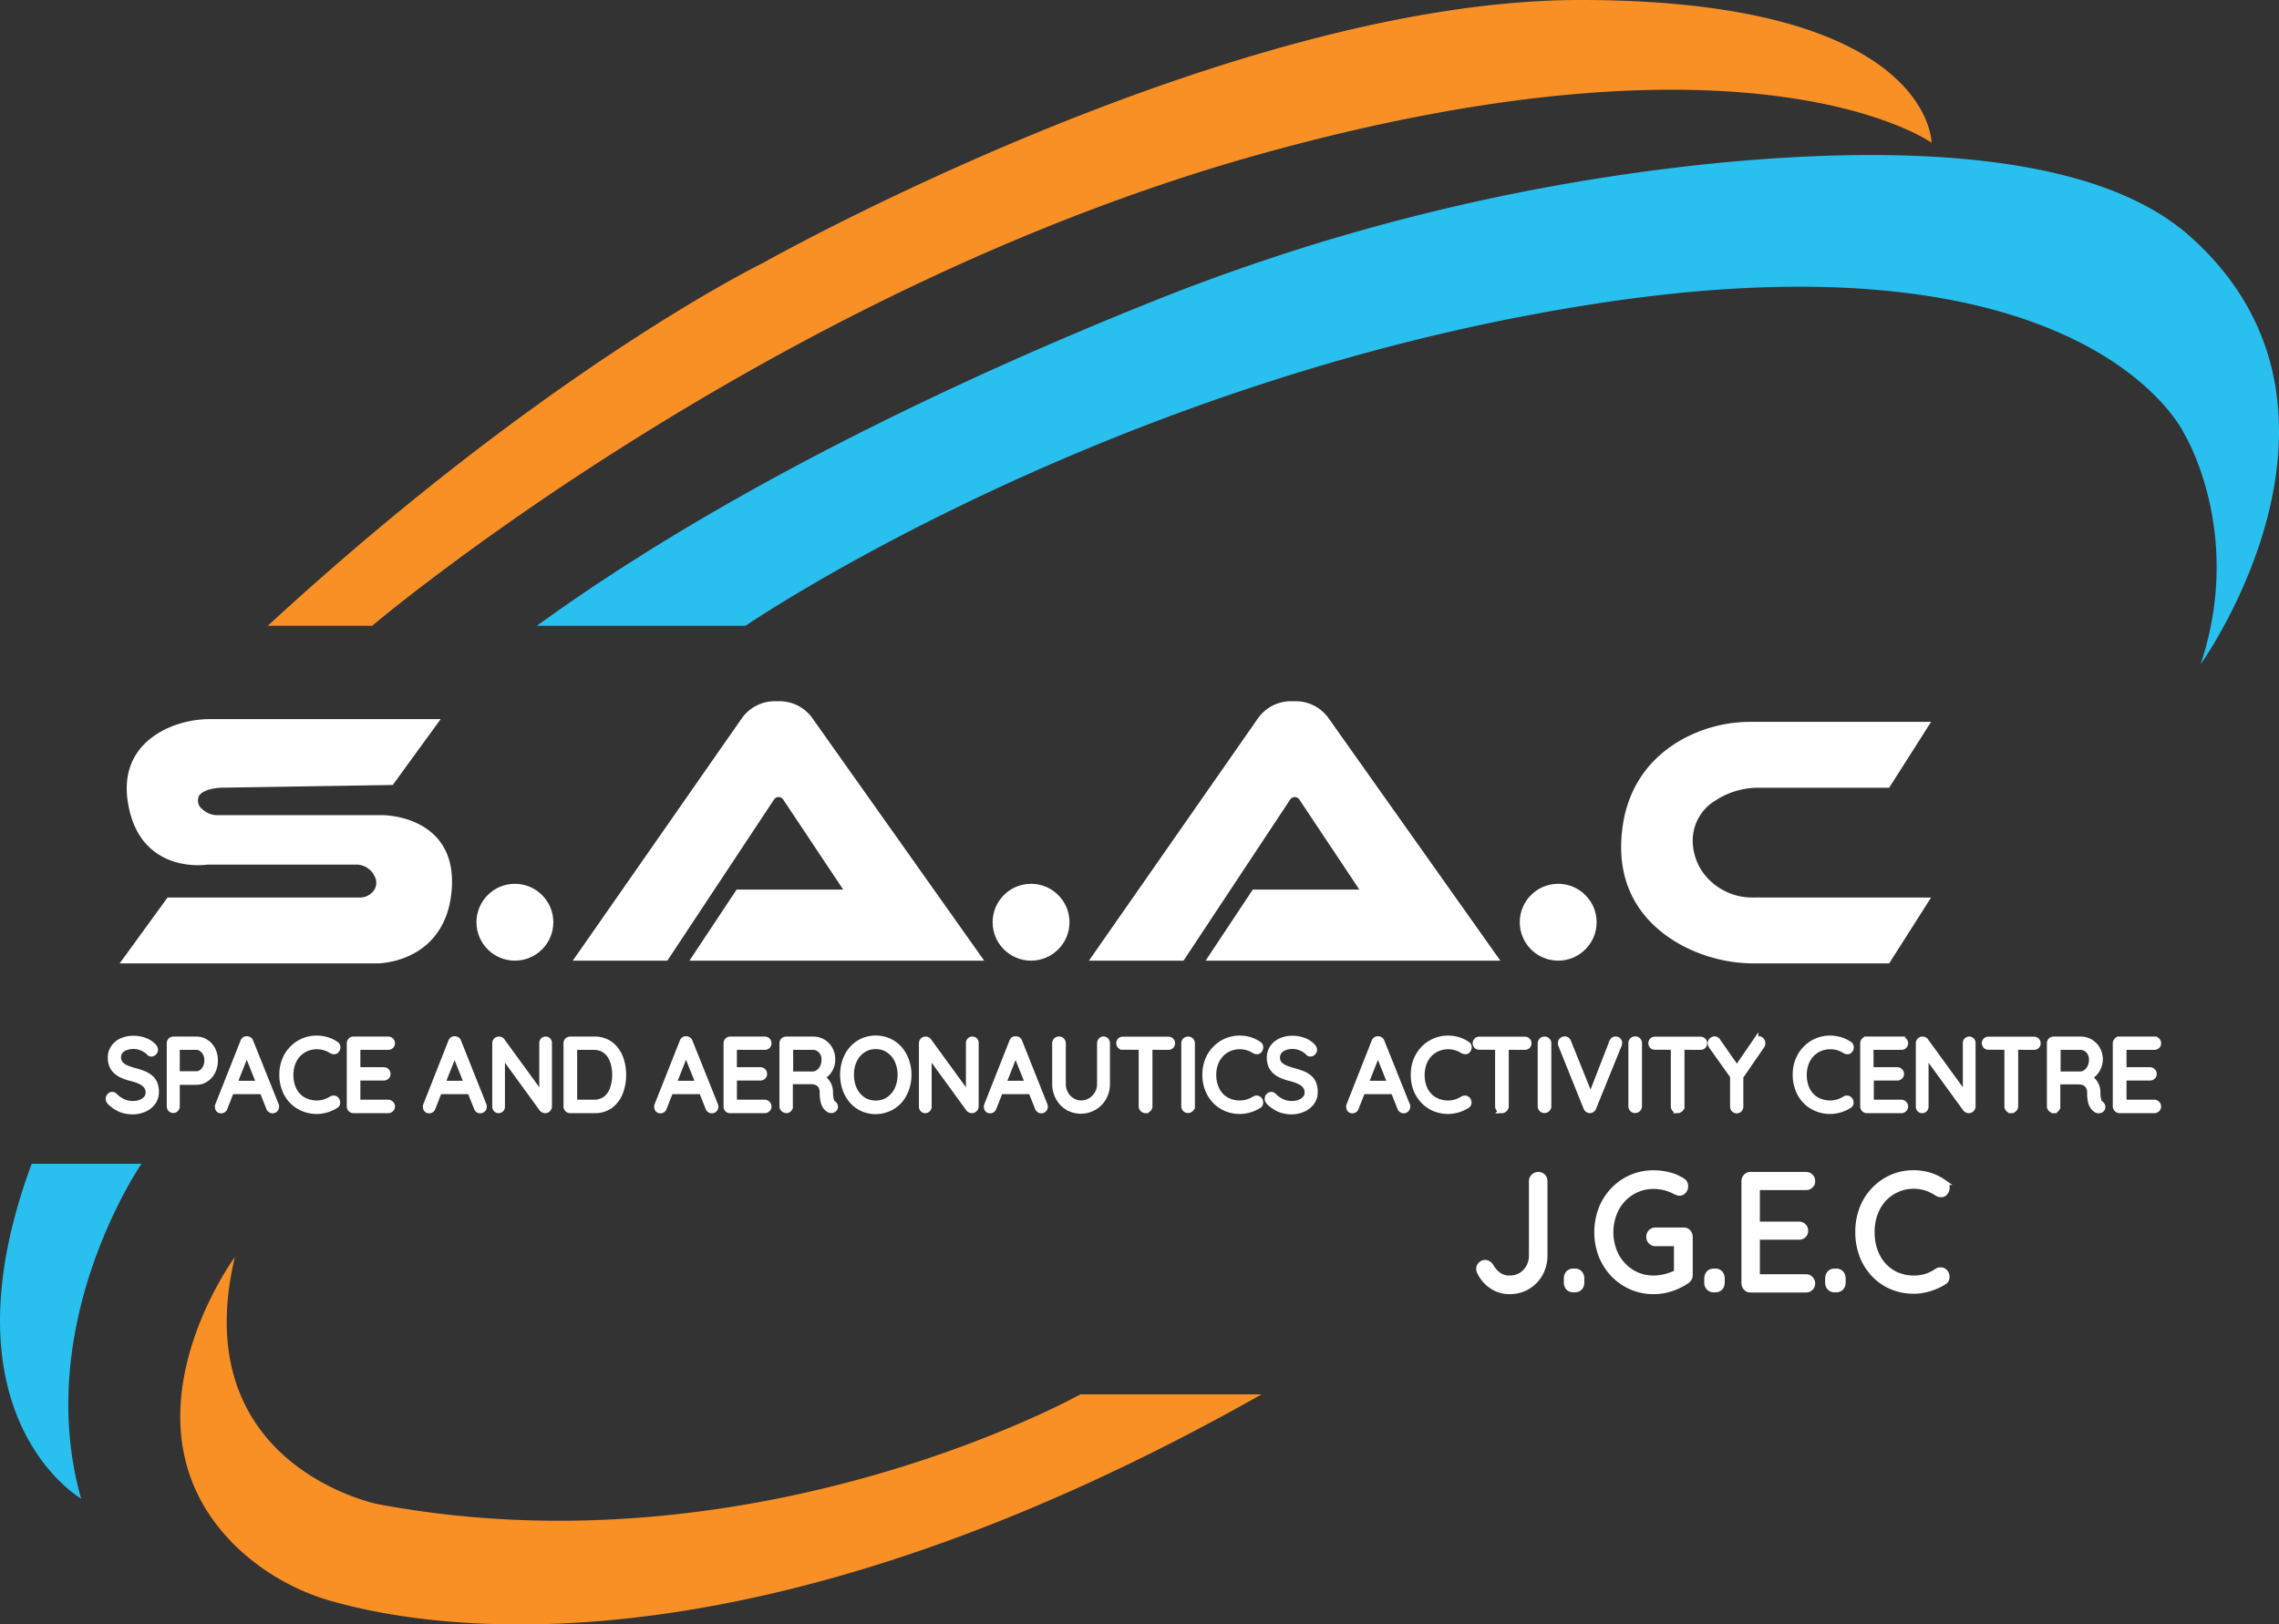 <svg xmlns="http://www.w3.org/2000/svg" xmlns:xlink="http://www.w3.org/1999/xlink" viewBox="0 0 415.04 295.91" xmlns:v="https://vecta.io/nano"><rect x="0" y="0" width="415.04" height="295.91" fill="#333333" stroke="none"/><path d="M97.77 114h38s66.74-45.67 157-59c88-13 105 24 105 24s11 18 3 42c0 0 33.41-46.52-2-78-17.36-15.43-53.08-16.44-85.42-13.36a376.84 376.84 0 0 0-105.08 25.93C177.11 68.13 133.2 88.29 97.77 114zm-92 98h20s-20 29-11 61c0 0-26-15-9-61z" fill="#29c0ef"/><path d="M48.77 114h19s72-61 162-86 122-2 122-2 0-26-64-26-149 48-149 48-39 19-90 66zm181 140h-33s-59 33-128 20c0 0-35-7-26-45 0 0-22.82 31 .7 53.18a41.57 41.57 0 0 0 17.7 9.71c20.5 5.61 78.16 13.23 168.6-37.89z" fill="#f99026"/><g fill="#fff" stroke="#fff"><path d="M274.88 235.25a5.59 5.59 0 0 1-3.14-.93 6.3 6.3 0 0 1-2.2-2.48 1.35 1.35 0 0 1-.2-.69 1 1 0 0 1 .37-.82 1.13 1.13 0 0 1 .74-.32 1 1 0 0 1 .58.18 1.83 1.83 0 0 1 .47.45 4.78 4.78 0 0 0 1.42 1.62 3.32 3.32 0 0 0 2 .6 3.94 3.94 0 0 0 2.07-.54 4 4 0 0 0 1.42-1.48 4.36 4.36 0 0 0 .53-2.15v-13.5a1.12 1.12 0 0 1 .35-.85 1.22 1.22 0 0 1 .87-.35 1.12 1.12 0 0 1 .84.35 1.21 1.21 0 0 1 .32.85v13.5a6.8 6.8 0 0 1-.83 3.33 6.22 6.22 0 0 1-5.57 3.23zm11.67-.33a1.2 1.2 0 0 1-.93-.36 1.38 1.38 0 0 1-.32-1v-.6a1.45 1.45 0 0 1 .32-1 1.2 1.2 0 0 1 .93-.36h.22a1.18 1.18 0 0 1 .94.36 1.5 1.5 0 0 1 .32 1v.6a1.43 1.43 0 0 1-.32 1 1.18 1.18 0 0 1-.94.36zm14.59.33a9.87 9.87 0 0 1-4.05-.82 10.16 10.16 0 0 1-3.28-2.29 10.82 10.82 0 0 1-2.19-3.43 12 12 0 0 1 0-8.5 10.71 10.71 0 0 1 2.19-3.43 10 10 0 0 1 7.33-3.09 11.25 11.25 0 0 1 2.8.35 8.22 8.22 0 0 1 2.46 1.06.88.88 0 0 1 .41.42 1.25 1.25 0 0 1 .13.57 1.28 1.28 0 0 1-.32.87 1 1 0 0 1-.76.36.87.87 0 0 1-.32-.06l-.33-.12a9.19 9.19 0 0 0-1.91-.77 8 8 0 0 0-2.16-.28 7.47 7.47 0 0 0-4 1.11 7.9 7.9 0 0 0-2.8 3 9.47 9.47 0 0 0 0 8.55 8 8 0 0 0 2.8 3 7.47 7.47 0 0 0 4 1.11 8.93 8.93 0 0 0 2.35-.33 8.34 8.34 0 0 0 2.06-.84l-.2.72v-6.32l.46.42h-4.36a1.08 1.08 0 0 1-.81-.35 1.16 1.16 0 0 1-.33-.85 1.18 1.18 0 0 1 .33-.85 1.08 1.08 0 0 1 .81-.35h5.18a1.05 1.05 0 0 1 .83.36 1.32 1.32 0 0 1 .31.87v6.92a1.18 1.18 0 0 1-.16.63 1.36 1.36 0 0 1-.41.45 11.65 11.65 0 0 1-2.83 1.39 10 10 0 0 1-3.23.52zm10.98-.33a1.16 1.16 0 0 1-.92-.36 1.38 1.38 0 0 1-.33-1v-.6a1.46 1.46 0 0 1 .33-1 1.16 1.16 0 0 1 .92-.36h.23a1.19 1.19 0 0 1 .94.36 1.55 1.55 0 0 1 .31 1v.6a1.47 1.47 0 0 1-.31 1 1.19 1.19 0 0 1-.94.36zm6.66-20.93h10.12a1.15 1.15 0 0 1 .83.33 1.11 1.11 0 0 1 .34.84 1.05 1.05 0 0 1-.34.82 1.18 1.18 0 0 1-.83.32h-9.16l.26-.51v7.57l-.28-.32h7.9a1.18 1.18 0 0 1 .83.32 1.11 1.11 0 0 1 .34.84 1.07 1.07 0 0 1-.34.83 1.17 1.17 0 0 1-.83.31h-7.82l.2-.27v7.76l-.17-.21h9.07a1.1 1.1 0 0 1 .83.36 1.14 1.14 0 0 1 .34.81 1.09 1.09 0 0 1-.34.83 1.15 1.15 0 0 1-.83.33h-10.12a1 1 0 0 1-.81-.36 1.22 1.22 0 0 1-.33-.86v-18.54a1.18 1.18 0 0 1 .33-.85 1.05 1.05 0 0 1 .81-.35zm15.36 20.93a1.2 1.2 0 0 1-.93-.36 1.38 1.38 0 0 1-.32-1v-.6a1.45 1.45 0 0 1 .32-1 1.2 1.2 0 0 1 .93-.36h.23a1.16 1.16 0 0 1 .93.36 1.5 1.5 0 0 1 .32 1v.6a1.43 1.43 0 0 1-.32 1 1.16 1.16 0 0 1-.93.36zm19.85-19.55a1 1 0 0 1 .56.81 1.28 1.28 0 0 1-.27 1 .81.81 0 0 1-.66.41 1.34 1.34 0 0 1-.79-.17 8.68 8.68 0 0 0-2-1 7.46 7.46 0 0 0-7.77 2 8 8 0 0 0-1.59 2.64 9.63 9.63 0 0 0-.57 3.38 9.8 9.8 0 0 0 .6 3.54 8.05 8.05 0 0 0 1.63 2.65 7.17 7.17 0 0 0 2.42 1.66 7.78 7.78 0 0 0 3 .57 7.66 7.66 0 0 0 2.25-.33 8.14 8.14 0 0 0 2-1 1.25 1.25 0 0 1 .79-.15 1.06 1.06 0 0 1 .69.42 1.32 1.32 0 0 1 .25 1 1 1 0 0 1-.54.77 11.12 11.12 0 0 1-3.51 1.4 9.38 9.38 0 0 1-2 .21 10.11 10.11 0 0 1-3.87-.75 9.64 9.64 0 0 1-3.21-2.15 10.26 10.26 0 0 1-2.21-3.4 11.8 11.8 0 0 1-.81-4.48 11.64 11.64 0 0 1 .77-4.28 10.15 10.15 0 0 1 5.36-5.63 9.75 9.75 0 0 1 4-.81 10.05 10.05 0 0 1 2.89.42 9.32 9.32 0 0 1 2.59 1.27zM24.27 202.5a6.07 6.07 0 0 1-2.31-.4 6.22 6.22 0 0 1-1.92-1.3 1.19 1.19 0 0 1-.21-.29.77.77 0 0 1 .13-.87.64.64 0 0 1 .5-.23.6.6 0 0 1 .45.21 5.24 5.24 0 0 0 1.5 1.07 4.31 4.31 0 0 0 1.83.37 3.73 3.73 0 0 0 1.41-.26 2.45 2.45 0 0 0 1-.72 1.66 1.66 0 0 0 .37-1.07 1.88 1.88 0 0 0-.42-1.22 3 3 0 0 0-1.1-.81 8.63 8.63 0 0 0-1.63-.55 8.51 8.51 0 0 1-1.5-.5 4.41 4.41 0 0 1-1.19-.73 3 3 0 0 1-.77-1.05 3.6 3.6 0 0 1-.28-1.45 3.2 3.2 0 0 1 .54-1.85 3.49 3.49 0 0 1 1.47-1.23 5.17 5.17 0 0 1 2.18-.44 5.86 5.86 0 0 1 2.05.37 4 4 0 0 1 1.56 1 1 1 0 0 1 .35.68.7.7 0 0 1-.22.51.67.67 0 0 1-.51.23.47.47 0 0 1-.35-.14 2.86 2.86 0 0 0-.77-.63 4.2 4.2 0 0 0-1-.45 4.12 4.12 0 0 0-2.55.09 2.28 2.28 0 0 0-1 .7 1.9 1.9 0 0 0 .05 2.24 2.87 2.87 0 0 0 1.05.74 11.27 11.27 0 0 0 1.46.51 12.7 12.7 0 0 1 1.61.51 4.71 4.71 0 0 1 1.27.71 2.8 2.8 0 0 1 .83 1.08 4.08 4.08 0 0 1 .29 1.62 3.07 3.07 0 0 1-.55 1.81 3.77 3.77 0 0 1-1.5 1.25 5.14 5.14 0 0 1-2.12.49zm11.46-13.17a3.15 3.15 0 0 1 1.76.5 3.43 3.43 0 0 1 1.24 1.37 4.25 4.25 0 0 1 .45 2 4.36 4.36 0 0 1-.45 2 3.51 3.51 0 0 1-1.24 1.4 3.08 3.08 0 0 1-1.76.52h-3.61l.12-.22v4.6a.79.79 0 0 1-.19.54.69.69 0 0 1-1 0 .84.84 0 0 1-.18-.54v-11.43a.72.72 0 0 1 .2-.53.69.69 0 0 1 .51-.21zm0 6.32a1.67 1.67 0 0 0 1-.33 2.32 2.32 0 0 0 .72-.9 3.06 3.06 0 0 0 .26-1.24 2.83 2.83 0 0 0-.26-1.24 2.26 2.26 0 0 0-.72-.86 1.67 1.67 0 0 0-1-.33h-3.61l.12-.2v5.29l-.12-.19zm9.38-4.4l-4.18 10.58a.65.65 0 0 1-.25.35.6.6 0 0 1-.38.13.61.61 0 0 1-.49-.18.63.63 0 0 1-.16-.44.55.55 0 0 1 0-.28l4.62-11.66a.7.7 0 0 1 .28-.38.65.65 0 0 1 .41-.1.75.75 0 0 1 .42.13.65.65 0 0 1 .26.35l4.63 11.55a.74.74 0 0 1 .05.29.69.69 0 0 1-.21.53.68.68 0 0 1-.48.19.63.63 0 0 1-.39-.13.71.71 0 0 1-.27-.37l-4.23-10.58zm-3.29 7.57l.6-1.44h5.29l.26 1.44zm19.32-8.64a.65.65 0 0 1 .35.5.81.81 0 0 1-.17.61.52.52 0 0 1-.41.26 1 1 0 0 1-.5-.11 5.58 5.58 0 0 0-1.26-.59 5 5 0 0 0-3.35.17 4.59 4.59 0 0 0-1.51 1.06 4.9 4.9 0 0 0-1 1.63 6.54 6.54 0 0 0 0 4.28 4.77 4.77 0 0 0 1 1.63 4.23 4.23 0 0 0 1.51 1 5.13 5.13 0 0 0 3.28.15 5.5 5.5 0 0 0 1.28-.59.82.82 0 0 1 .5-.1.68.68 0 0 1 .43.26.85.85 0 0 1 .16.62.6.6 0 0 1-.34.47 6.35 6.35 0 0 1-1 .51 6.06 6.06 0 0 1-1.19.36 5.71 5.71 0 0 1-1.23.13 6.28 6.28 0 0 1-2.42-.46 6 6 0 0 1-3.39-3.43 7.16 7.16 0 0 1-.51-2.77 7 7 0 0 1 .48-2.64 6.4 6.4 0 0 1 1.34-2.09 6.17 6.17 0 0 1 4.5-1.89 6.48 6.48 0 0 1 1.8.26 5.78 5.78 0 0 1 1.65.77zm3.22-.85h6.34a.73.73 0 0 1 .51.2.67.67 0 0 1 .22.52.64.64 0 0 1-.22.51.72.72 0 0 1-.51.19h-5.73l.16-.31v4.68l-.18-.21h4.95a.73.73 0 0 1 .73.73.65.65 0 0 1-.22.5.73.73 0 0 1-.51.2H65l.13-.17v4.79l-.11-.13h5.68a.68.68 0 0 1 .51.23.66.66 0 0 1 .22.5.64.64 0 0 1-.22.51.69.69 0 0 1-.51.21h-6.34a.7.7 0 0 1-.51-.22.8.8 0 0 1-.2-.54v-11.45a.76.76 0 0 1 .2-.53.69.69 0 0 1 .51-.21zm18.63 1.92l-4.18 10.58a.65.65 0 0 1-.25.35.6.6 0 0 1-.37.13.64.64 0 0 1-.5-.18.63.63 0 0 1-.16-.44.56.56 0 0 1 0-.28l4.6-11.66a.75.75 0 0 1 .28-.38.66.66 0 0 1 .42-.1.8.8 0 0 1 .42.13.64.64 0 0 1 .25.35l4.6 11.55a1 1 0 0 1 .05.29.69.69 0 0 1-.21.53.72.72 0 0 1-.49.19.63.63 0 0 1-.39-.13.69.69 0 0 1-.26-.37l-4.24-10.58zm-3.29 7.57l.61-1.44h5.28l.27 1.44zm19.66-9.49a.6.6 0 0 1 .48.19.69.69 0 0 1 .18.49v11.49a.76.76 0 0 1-.21.56.69.69 0 0 1-.52.22.77.77 0 0 1-.32-.07.65.65 0 0 1-.25-.17l-7.61-10.47.35-.23v10.25a.69.69 0 0 1-.18.49.66.66 0 0 1-.49.2.62.62 0 0 1-.47-.2.73.73 0 0 1-.17-.49v-11.52a.72.72 0 0 1 .2-.54.7.7 0 0 1 .49-.2 1 1 0 0 1 .33.06.59.59 0 0 1 .26.2l7.51 10.32-.23.3v-10.2a.69.69 0 0 1 .18-.49.63.63 0 0 1 .47-.19zm8.91 0a4.91 4.91 0 0 1 2.28.51 4.67 4.67 0 0 1 1.65 1.41 6.56 6.56 0 0 1 1 2.08 9.15 9.15 0 0 1 .33 2.47 8.7 8.7 0 0 1-.59 3.25 5.34 5.34 0 0 1-1.75 2.35 4.71 4.71 0 0 1-2.91.88h-4.45a.7.7 0 0 1-.51-.22.76.76 0 0 1-.2-.54v-11.45a.72.72 0 0 1 .2-.53.69.69 0 0 1 .51-.21zm-.18 11.5a3.45 3.45 0 0 0 2.23-.68 3.87 3.87 0 0 0 1.26-1.83 7.57 7.57 0 0 0 .41-2.52 8 8 0 0 0-.23-1.91 5.15 5.15 0 0 0-.69-1.62 3.48 3.48 0 0 0-1.21-1.11 3.62 3.62 0 0 0-1.77-.41h-3.62l.14-.15v10.42l-.1-.19zm17.02-9.58l-4.18 10.58a.65.65 0 0 1-.25.35.6.6 0 0 1-.37.13.64.64 0 0 1-.5-.18.63.63 0 0 1-.16-.44.69.69 0 0 1 0-.28l4.62-11.66a.7.7 0 0 1 .28-.38.66.66 0 0 1 .42-.1.74.74 0 0 1 .41.13.65.65 0 0 1 .26.35l4.63 11.55a.75.75 0 0 1 .06.29.67.67 0 0 1-.22.53.68.68 0 0 1-.48.19.63.63 0 0 1-.39-.13.71.71 0 0 1-.27-.37l-4.23-10.58zm-3.29 7.57l.6-1.44h5.29l.27 1.44z"/><path d="M132.98 189.33h6.29a.77.77 0 0 1 .52.2.7.7 0 0 1 .21.52.66.66 0 0 1-.21.51.76.76 0 0 1-.52.19h-5.73l.16-.31v4.68l-.18-.21h4.95a.73.73 0 0 1 .52.21.69.69 0 0 1 .21.52.64.64 0 0 1-.21.5.77.77 0 0 1-.52.2h-4.89l.12-.17v4.79l-.11-.13h5.68a.71.71 0 0 1 .52.23.69.69 0 0 1 .21.5.66.66 0 0 1-.21.51.73.73 0 0 1-.52.21h-6.33a.67.67 0 0 1-.51-.22.76.76 0 0 1-.16-.56v-11.43a.72.72 0 0 1 .21-.53.66.66 0 0 1 .5-.21zm10.29 12.95a.85.85 0 0 1-.58-.22.71.71 0 0 1-.24-.54v-11.45a.72.72 0 0 1 .2-.53.69.69 0 0 1 .51-.21h4.91a3.46 3.46 0 0 1 1.8.47 3.57 3.57 0 0 1 1.27 1.29 3.82 3.82 0 0 1 .47 1.9 3.56 3.56 0 0 1-2.21 3.37l-.39-.3a2.83 2.83 0 0 1 1.87 1.49 3.06 3.06 0 0 1 .32 1.36c0 .46.05.82.09 1.09a2.47 2.47 0 0 0 .16.64.82.82 0 0 0 .3.36.75.75 0 0 1 .33.45.58.58 0 0 1-.1.53.53.53 0 0 1-.3.23.88.88 0 0 1-.39.05.76.76 0 0 1-.34-.11 2.23 2.23 0 0 1-.55-.49 2.5 2.5 0 0 1-.44-.94 6.06 6.06 0 0 1-.18-1.66 2.32 2.32 0 0 0-.18-1 1.7 1.7 0 0 0-.48-.63 1.72 1.72 0 0 0-.68-.33 2.78 2.78 0 0 0-.76-.1h-4l.21-.33v4.83a.89.89 0 0 1-.17.54.61.61 0 0 1-.45.24zm.44-6.59h4.36a1.82 1.82 0 0 0 1-.37 2.52 2.52 0 0 0 .75-.93 3.15 3.15 0 0 0 .29-1.36 2.29 2.29 0 0 0-.6-1.63 1.94 1.94 0 0 0-1.5-.65h-4.2l.14-.35v5.62zm21.78.11a7.54 7.54 0 0 1-.45 2.64 6.77 6.77 0 0 1-1.24 2.12 5.91 5.91 0 0 1-6.72 1.4 5.69 5.69 0 0 1-1.9-1.4 6.58 6.58 0 0 1-1.24-2.12 8 8 0 0 1 0-5.29 6.43 6.43 0 0 1 1.24-2.11 5.69 5.69 0 0 1 1.9-1.4 6 6 0 0 1 4.81 0 5.63 5.63 0 0 1 1.91 1.4 6.61 6.61 0 0 1 1.24 2.11 7.56 7.56 0 0 1 .45 2.65zm-1.53 0a6 6 0 0 0-.58-2.68 4.57 4.57 0 0 0-1.58-1.83 4 4 0 0 0-2.31-.67 4.05 4.05 0 0 0-2.32.67 4.49 4.49 0 0 0-1.58 1.83 6 6 0 0 0-.57 2.68 6.1 6.1 0 0 0 .57 2.68 4.59 4.59 0 0 0 1.58 1.84 4.12 4.12 0 0 0 2.32.66 4.07 4.07 0 0 0 2.31-.66 4.67 4.67 0 0 0 1.58-1.84 6.1 6.1 0 0 0 .58-2.68zm13.11-6.47a.62.62 0 0 1 .48.19.69.69 0 0 1 .18.49v11.49a.73.73 0 0 1-.22.56.67.67 0 0 1-.51.22.74.74 0 0 1-.32-.07.58.58 0 0 1-.25-.17l-7.62-10.47.36-.23v10.25a.66.66 0 0 1-.19.49.65.65 0 0 1-.49.2.6.6 0 0 1-.46-.2.69.69 0 0 1-.18-.49v-11.52a.73.73 0 0 1 .21-.54.68.68 0 0 1 .49-.2 1.05 1.05 0 0 1 .33.06.56.56 0 0 1 .25.2l7.51 10.32-.23.3v-10.2a.66.66 0 0 1 .19-.49.61.61 0 0 1 .47-.19zm8.08 1.92l-4.18 10.58a.65.65 0 0 1-.25.35.62.62 0 0 1-.38.13.61.61 0 0 1-.49-.18.63.63 0 0 1-.16-.44.55.55 0 0 1 0-.28l4.61-11.66a.7.7 0 0 1 .28-.38.65.65 0 0 1 .41-.1.75.75 0 0 1 .42.13.65.65 0 0 1 .26.35l4.6 11.55a.74.74 0 0 1 .05.29.69.69 0 0 1-.21.53.68.68 0 0 1-.48.19.63.63 0 0 1-.39-.13.71.71 0 0 1-.27-.37l-4.23-10.58zm-3.29 7.57l.6-1.44h5.29l.26 1.44zm19.09-9.51a.63.63 0 0 1 .5.22.79.79 0 0 1 .19.54v7.34a5.13 5.13 0 0 1-.63 2.55 4.8 4.8 0 0 1-6.56 1.79 4.65 4.65 0 0 1-1.7-1.79 5.13 5.13 0 0 1-.63-2.55v-7.34a.76.76 0 0 1 .21-.54.69.69 0 0 1 .54-.22.7.7 0 0 1 .51.22.73.73 0 0 1 .22.54v7.34a3.6 3.6 0 0 0 .45 1.81 3.21 3.21 0 0 0 1.22 1.28 3.06 3.06 0 0 0 1.64.46 3.13 3.13 0 0 0 1.67-.46 3.46 3.46 0 0 0 1.24-1.25 3.42 3.42 0 0 0 .47-1.81v-7.34a.84.84 0 0 1 .18-.54.61.61 0 0 1 .48-.25zm3.54 1.42a.72.72 0 0 1-.51-.19.75.75 0 0 1 0-1 .72.72 0 0 1 .51-.19h8.27a.73.73 0 0 1 .52.19.66.66 0 0 1 .21.51.67.67 0 0 1-.21.52.77.77 0 0 1-.52.18zm4.13 11.55a.77.77 0 0 1-.54-.22.76.76 0 0 1-.21-.54v-11.43h1.51v11.41a.74.74 0 0 1-.76.76zm8.49-.78a.74.74 0 0 1-.23.54.73.73 0 0 1-.52.22.68.68 0 0 1-.53-.22.76.76 0 0 1-.2-.54v-11.41a.74.74 0 0 1 .21-.55.75.75 0 0 1 .54-.21.69.69 0 0 1 .51.21.71.71 0 0 1 .22.55zm12.1-11.32a.64.64 0 0 1 .34.5.77.77 0 0 1-.17.61.51.51 0 0 1-.4.26 1 1 0 0 1-.5-.11 5.66 5.66 0 0 0-1.27-.59 4.74 4.74 0 0 0-1.42-.21 4.8 4.8 0 0 0-1.92.38 4.49 4.49 0 0 0-1.51 1.06 4.9 4.9 0 0 0-1 1.63 5.84 5.84 0 0 0-.36 2.09 6 6 0 0 0 .38 2.19 4.91 4.91 0 0 0 1 1.63 4.32 4.32 0 0 0 1.51 1 5 5 0 0 0 1.88.35 5.11 5.11 0 0 0 1.41-.2 5.7 5.7 0 0 0 1.28-.59.81.81 0 0 1 .5-.1.68.68 0 0 1 .42.26.8.8 0 0 1 .16.62.58.58 0 0 1-.34.47 5.6 5.6 0 0 1-1 .51 6 6 0 0 1-1.18.36 5.74 5.74 0 0 1-1.24.13 6.35 6.35 0 0 1-2.42-.46 6 6 0 0 1-2-1.33 6.39 6.39 0 0 1-1.38-2.1 7.16 7.16 0 0 1-.51-2.77 7 7 0 0 1 .48-2.64 6.27 6.27 0 0 1 1.35-2.09 6 6 0 0 1 2-1.39 6.17 6.17 0 0 1 2.48-.5 6.49 6.49 0 0 1 1.81.26 6.05 6.05 0 0 1 1.62.77zm6.14 12.32a6.16 6.16 0 0 1-2.32-.4 6.46 6.46 0 0 1-1.92-1.3 1.54 1.54 0 0 1-.21-.29.77.77 0 0 1 .13-.87.68.68 0 0 1 .51-.23.59.59 0 0 1 .44.21 5.38 5.38 0 0 0 1.5 1.07 4.31 4.31 0 0 0 1.83.37 3.73 3.73 0 0 0 1.41-.26 2.38 2.38 0 0 0 1-.72 1.66 1.66 0 0 0 .37-1.07 1.93 1.93 0 0 0-.41-1.22 3.07 3.07 0 0 0-1.11-.81 8.63 8.63 0 0 0-1.63-.55 9.1 9.1 0 0 1-1.5-.5 4.21 4.21 0 0 1-1.18-.73 3 3 0 0 1-.78-1.05 3.61 3.61 0 0 1-.27-1.45 3.19 3.19 0 0 1 .53-1.85 3.52 3.52 0 0 1 1.48-1.23 5.13 5.13 0 0 1 2.17-.44 5.82 5.82 0 0 1 2.05.37 4 4 0 0 1 1.56 1 1 1 0 0 1 .36.68.71.71 0 0 1-.23.51.64.64 0 0 1-.5.23.51.51 0 0 1-.36-.14 3 3 0 0 0-.76-.63 4.27 4.27 0 0 0-1-.45 3.8 3.8 0 0 0-1.1-.16 3.74 3.74 0 0 0-1.44.25 2.16 2.16 0 0 0-1 .7 1.88 1.88 0 0 0 0 2.24 2.87 2.87 0 0 0 1.05.74 11.82 11.82 0 0 0 1.46.51 12.7 12.7 0 0 1 1.61.51 4.56 4.56 0 0 1 1.27.71 2.71 2.71 0 0 1 .83 1.08 3.91 3.91 0 0 1 .29 1.62 3.07 3.07 0 0 1-.55 1.81 3.77 3.77 0 0 1-1.5 1.25 5.13 5.13 0 0 1-2.08.49zm15.78-11.25l-4.18 10.58a.65.65 0 0 1-.25.35.62.62 0 0 1-.38.13.61.61 0 0 1-.49-.18.63.63 0 0 1-.16-.44.55.55 0 0 1 0-.28l4.6-11.66a.7.7 0 0 1 .28-.38.65.65 0 0 1 .41-.1.75.75 0 0 1 .42.13.65.65 0 0 1 .26.35l4.63 11.55a.74.74 0 0 1 .05.29.69.69 0 0 1-.21.53.68.68 0 0 1-.48.19.63.63 0 0 1-.39-.13.71.71 0 0 1-.27-.37l-4.23-10.58zm-3.29 7.57l.6-1.44h5.29l.26 1.44zm19.32-8.64a.65.65 0 0 1 .35.5.81.81 0 0 1-.17.61.52.52 0 0 1-.41.26 1 1 0 0 1-.5-.11 5.58 5.58 0 0 0-1.26-.59 5 5 0 0 0-3.35.17 4.59 4.59 0 0 0-1.51 1.06 4.9 4.9 0 0 0-1 1.63 6.54 6.54 0 0 0 0 4.28 4.91 4.91 0 0 0 1 1.63 4.36 4.36 0 0 0 1.52 1 5 5 0 0 0 1.87.35 5.06 5.06 0 0 0 1.41-.2 5.5 5.5 0 0 0 1.28-.59.82.82 0 0 1 .5-.1.68.68 0 0 1 .43.26.85.85 0 0 1 .16.62.6.6 0 0 1-.34.47 6.06 6.06 0 0 1-1 .51 6 6 0 0 1-1.18.36 5.74 5.74 0 0 1-1.24.13 6.35 6.35 0 0 1-2.42-.46 6 6 0 0 1-2-1.33 6.39 6.39 0 0 1-1.38-2.1 7.35 7.35 0 0 1-.5-2.77 7 7 0 0 1 .48-2.64 6.4 6.4 0 0 1 1.34-2.09 6.17 6.17 0 0 1 4.49-1.89 6.49 6.49 0 0 1 1.81.26 5.91 5.91 0 0 1 1.62.77zm2.24.55a.68.68 0 0 1-.5-.19.72.72 0 0 1 0-1 .68.68 0 0 1 .5-.19h8.28a.72.72 0 0 1 .51.19.64.64 0 0 1 .22.51.65.65 0 0 1-.22.52.76.76 0 0 1-.51.18zm4.13 11.55a.75.75 0 0 1-.75-.76v-11.43h1.49v11.41a.73.73 0 0 1-.22.54.75.75 0 0 1-.52.24zm8.49-.78a.75.75 0 0 1-.75.76.7.7 0 0 1-.53-.22.8.8 0 0 1-.2-.54v-11.41a.71.71 0 0 1 .22-.55.72.72 0 0 1 .53-.21.72.72 0 0 1 .73.76zm12.17-12.19a.76.76 0 0 1 .52.19.66.66 0 0 1 .21.51.85.85 0 0 1-.07.33l-4.65 11.46a.81.81 0 0 1-.29.36.72.72 0 0 1-.4.12.73.73 0 0 1-.37-.14.76.76 0 0 1-.27-.34l-4.6-11.44a.88.88 0 0 1-.05-.15 1.1 1.1 0 0 1 0-.18.68.68 0 0 1 .24-.55.81.81 0 0 1 .47-.19.72.72 0 0 1 .7.52l4.25 10.54h-.41l4.11-10.58a.69.69 0 0 1 .61-.46zm4.34 12.19a.73.73 0 0 1-.22.54.75.75 0 0 1-.53.22.7.7 0 0 1-.53-.22.8.8 0 0 1-.2-.54v-11.41a.75.75 0 0 1 .22-.59.76.76 0 0 1 1.05 0 .74.74 0 0 1 .21.55zm2.87-10.77a.69.69 0 0 1-.51-.19.72.72 0 0 1 0-1 .69.69 0 0 1 .51-.19h8.27a.76.76 0 0 1 .52.19.66.66 0 0 1 .21.51.67.67 0 0 1-.21.52.8.8 0 0 1-.52.18zm4.12 11.55a.73.73 0 0 1-.53-.22.76.76 0 0 1-.21-.54v-11.43h1.49v11.41a.76.76 0 0 1-.21.54.79.79 0 0 1-.54.24zm14.75-13.03a.68.68 0 0 1 .51.23.77.77 0 0 1 .21.53.91.91 0 0 1 0 .23.67.67 0 0 1-.1.23l-4.13 6 .23-.91v6a.76.76 0 0 1-.2.54.68.68 0 0 1-.49.22.73.73 0 0 1-.53-.22.8.8 0 0 1-.2-.54v-5.83l.12.48-4-5.62a1.15 1.15 0 0 1-.15-.29.86.86 0 0 1-.05-.27.67.67 0 0 1 .25-.52.76.76 0 0 1 .5-.22.69.69 0 0 1 .59.35l3.68 5.26-.34-.06 3.55-5.18a.69.69 0 0 1 .55-.41zm16.48.93a.65.65 0 0 1 .35.5.81.81 0 0 1-.17.61.52.52 0 0 1-.41.26 1 1 0 0 1-.5-.11 5.58 5.58 0 0 0-1.26-.59 4.78 4.78 0 0 0-1.42-.21 4.89 4.89 0 0 0-1.93.38 4.59 4.59 0 0 0-1.51 1.06 4.9 4.9 0 0 0-1 1.63 6.54 6.54 0 0 0 0 4.28 4.77 4.77 0 0 0 1 1.63 4.23 4.23 0 0 0 1.51 1 5.13 5.13 0 0 0 3.28.15 5.5 5.5 0 0 0 1.28-.59.82.82 0 0 1 .5-.1.68.68 0 0 1 .43.26.85.85 0 0 1 .16.62.6.6 0 0 1-.34.47 6 6 0 0 1-1 .51 6.06 6.06 0 0 1-1.19.36 5.71 5.71 0 0 1-1.23.13 6.32 6.32 0 0 1-2.42-.46 6 6 0 0 1-3.39-3.43 7.16 7.16 0 0 1-.51-2.77 7 7 0 0 1 .48-2.64 6.4 6.4 0 0 1 1.34-2.09 6.17 6.17 0 0 1 4.5-1.89 6.42 6.42 0 0 1 1.8.26 5.78 5.78 0 0 1 1.65.77zm3.22-.85h6.3a.73.73 0 0 1 .51.2.67.67 0 0 1 .22.52.64.64 0 0 1-.22.51.72.72 0 0 1-.51.19h-5.73l.16-.31v4.68l-.18-.21h5a.69.69 0 0 1 .51.21.66.66 0 0 1 .22.52.62.62 0 0 1-.22.5.73.73 0 0 1-.51.2h-4.9l.13-.17v4.79l-.11-.13h5.63a.68.68 0 0 1 .51.23.66.66 0 0 1 .22.5.64.64 0 0 1-.22.51.69.69 0 0 1-.51.21h-6.3a.67.67 0 0 1-.5-.22.76.76 0 0 1-.2-.56v-11.43a.72.72 0 0 1 .21-.53.66.66 0 0 1 .49-.21zm18.65 0a.62.62 0 0 1 .48.19.69.69 0 0 1 .18.49v11.49a.76.76 0 0 1-.21.56.7.7 0 0 1-.52.22.74.74 0 0 1-.32-.07.58.58 0 0 1-.25-.17l-7.62-10.47.36-.23v10.25a.66.66 0 0 1-.19.49.63.63 0 0 1-.49.2.6.6 0 0 1-.46-.2.69.69 0 0 1-.18-.49v-11.52a.73.73 0 0 1 .21-.54.7.7 0 0 1 .49-.2 1.05 1.05 0 0 1 .33.06.59.59 0 0 1 .26.2l7.5 10.32-.23.3v-10.2a.7.7 0 0 1 .19-.49.61.61 0 0 1 .47-.19zm3.51 1.4a.7.7 0 0 1-.51-.19.72.72 0 0 1 0-1 .7.7 0 0 1 .51-.19h8.27a.76.76 0 0 1 .52.19.66.66 0 0 1 .21.51.67.67 0 0 1-.21.52.8.8 0 0 1-.52.18zm4.14 11.55a.73.73 0 0 1-.53-.22.76.76 0 0 1-.21-.54v-11.43h1.51v11.41a.76.76 0 0 1-.21.54.79.79 0 0 1-.56.24zm7.81 0a.85.85 0 0 1-.57-.22.71.71 0 0 1-.24-.56v-11.43a.72.72 0 0 1 .2-.53.69.69 0 0 1 .51-.21h4.91a3.46 3.46 0 0 1 1.8.47 3.57 3.57 0 0 1 1.27 1.29 3.76 3.76 0 0 1-.6 4.52 3.64 3.64 0 0 1-1.14.75l-.39-.3a2.91 2.91 0 0 1 1.09.53 2.84 2.84 0 0 1 .78 1 3.06 3.06 0 0 1 .32 1.36c0 .46 0 .82.09 1.09a2.47 2.47 0 0 0 .16.64.82.82 0 0 0 .3.36.75.75 0 0 1 .33.45.61.61 0 0 1-.1.53.53.53 0 0 1-.3.23.88.88 0 0 1-.39.05.76.76 0 0 1-.34-.11 2.23 2.23 0 0 1-.55-.49 2.66 2.66 0 0 1-.45-.94 6.55 6.55 0 0 1-.17-1.66 2.32 2.32 0 0 0-.18-1 1.7 1.7 0 0 0-.48-.63 1.72 1.72 0 0 0-.68-.33 2.78 2.78 0 0 0-.76-.1h-4l.21-.33v4.79a.84.84 0 0 1-.18.54.58.58 0 0 1-.45.24zm.45-6.59h4.36a1.82 1.82 0 0 0 1-.37 2.52 2.52 0 0 0 .75-.93 3.15 3.15 0 0 0 .29-1.36 2.29 2.29 0 0 0-.6-1.63 2 2 0 0 0-1.5-.65h-4.2l.14-.35v5.62zm11.48-6.36h6.33a.75.75 0 0 1 .52.2.7.7 0 0 1 .21.52.66.66 0 0 1-.21.51.74.74 0 0 1-.52.19h-5.73l.16-.31v4.68l-.18-.21h4.95a.73.73 0 0 1 .52.21.69.69 0 0 1 .21.52.64.64 0 0 1-.21.5.77.77 0 0 1-.52.2h-4.89l.12-.17v4.79l-.1-.13h5.67a.7.7 0 0 1 .52.23.69.69 0 0 1 .21.5.66.66 0 0 1-.21.51.72.72 0 0 1-.52.21h-6.33a.7.7 0 0 1-.51-.22.76.76 0 0 1-.23-.56v-11.43a.72.72 0 0 1 .21-.53.69.69 0 0 1 .53-.21zM343.77 143l7-11h-31.72a25.31 25.31 0 0 0-12.9 3.38c-4.88 2.87-9.88 8.12-10.38 17.62-.53 10 5.07 15.6 10.48 18.62a27.45 27.45 0 0 0 13.43 3.38h24.09l7-11h-31.5a11.58 11.58 0 0 1-9.86-5.23 10.68 10.68 0 0 1-1.64-5.77 9 9 0 0 1 4.38-7.6 14.72 14.72 0 0 1 8.24-2.4z"/><circle cx="93.77" cy="168" r="6.5"/><use xlink:href="#B"/><circle cx="187.77" cy="168" r="6.5"/><use xlink:href="#B" x="94"/><circle cx="283.77" cy="168" r="6.5"/><path d="M71.27 142.5l8-11H38.44a18.44 18.44 0 0 0-7.72 1.61c-3.85 1.79-8.09 5.46-6.95 12.89 2 13 14 11 14 11h27a4.26 4.26 0 0 1 4.05 2.73 2.94 2.94 0 0 1-.45 2.94 3.65 3.65 0 0 1-2.9 1.33h-34.7l-8 11h46s12 0 13-13-12-13-12-13h-30a4.52 4.52 0 0 1-3.21-1.18 2.43 2.43 0 0 1-.94-2.53c.15-1.29 2.15-2.29 5.15-2.3z"/></g><defs ><path id="B" d="M126.49 174.5h51.78l-30.71-43.35a6.84 6.84 0 0 0-5.61-2.91h-.84a6.86 6.86 0 0 0-5.58 2.86l-30.26 43.4h16l19.29-29.15a1.5 1.5 0 0 1 2.47 0l11.46 17.2h-20.07z"/></defs></svg>